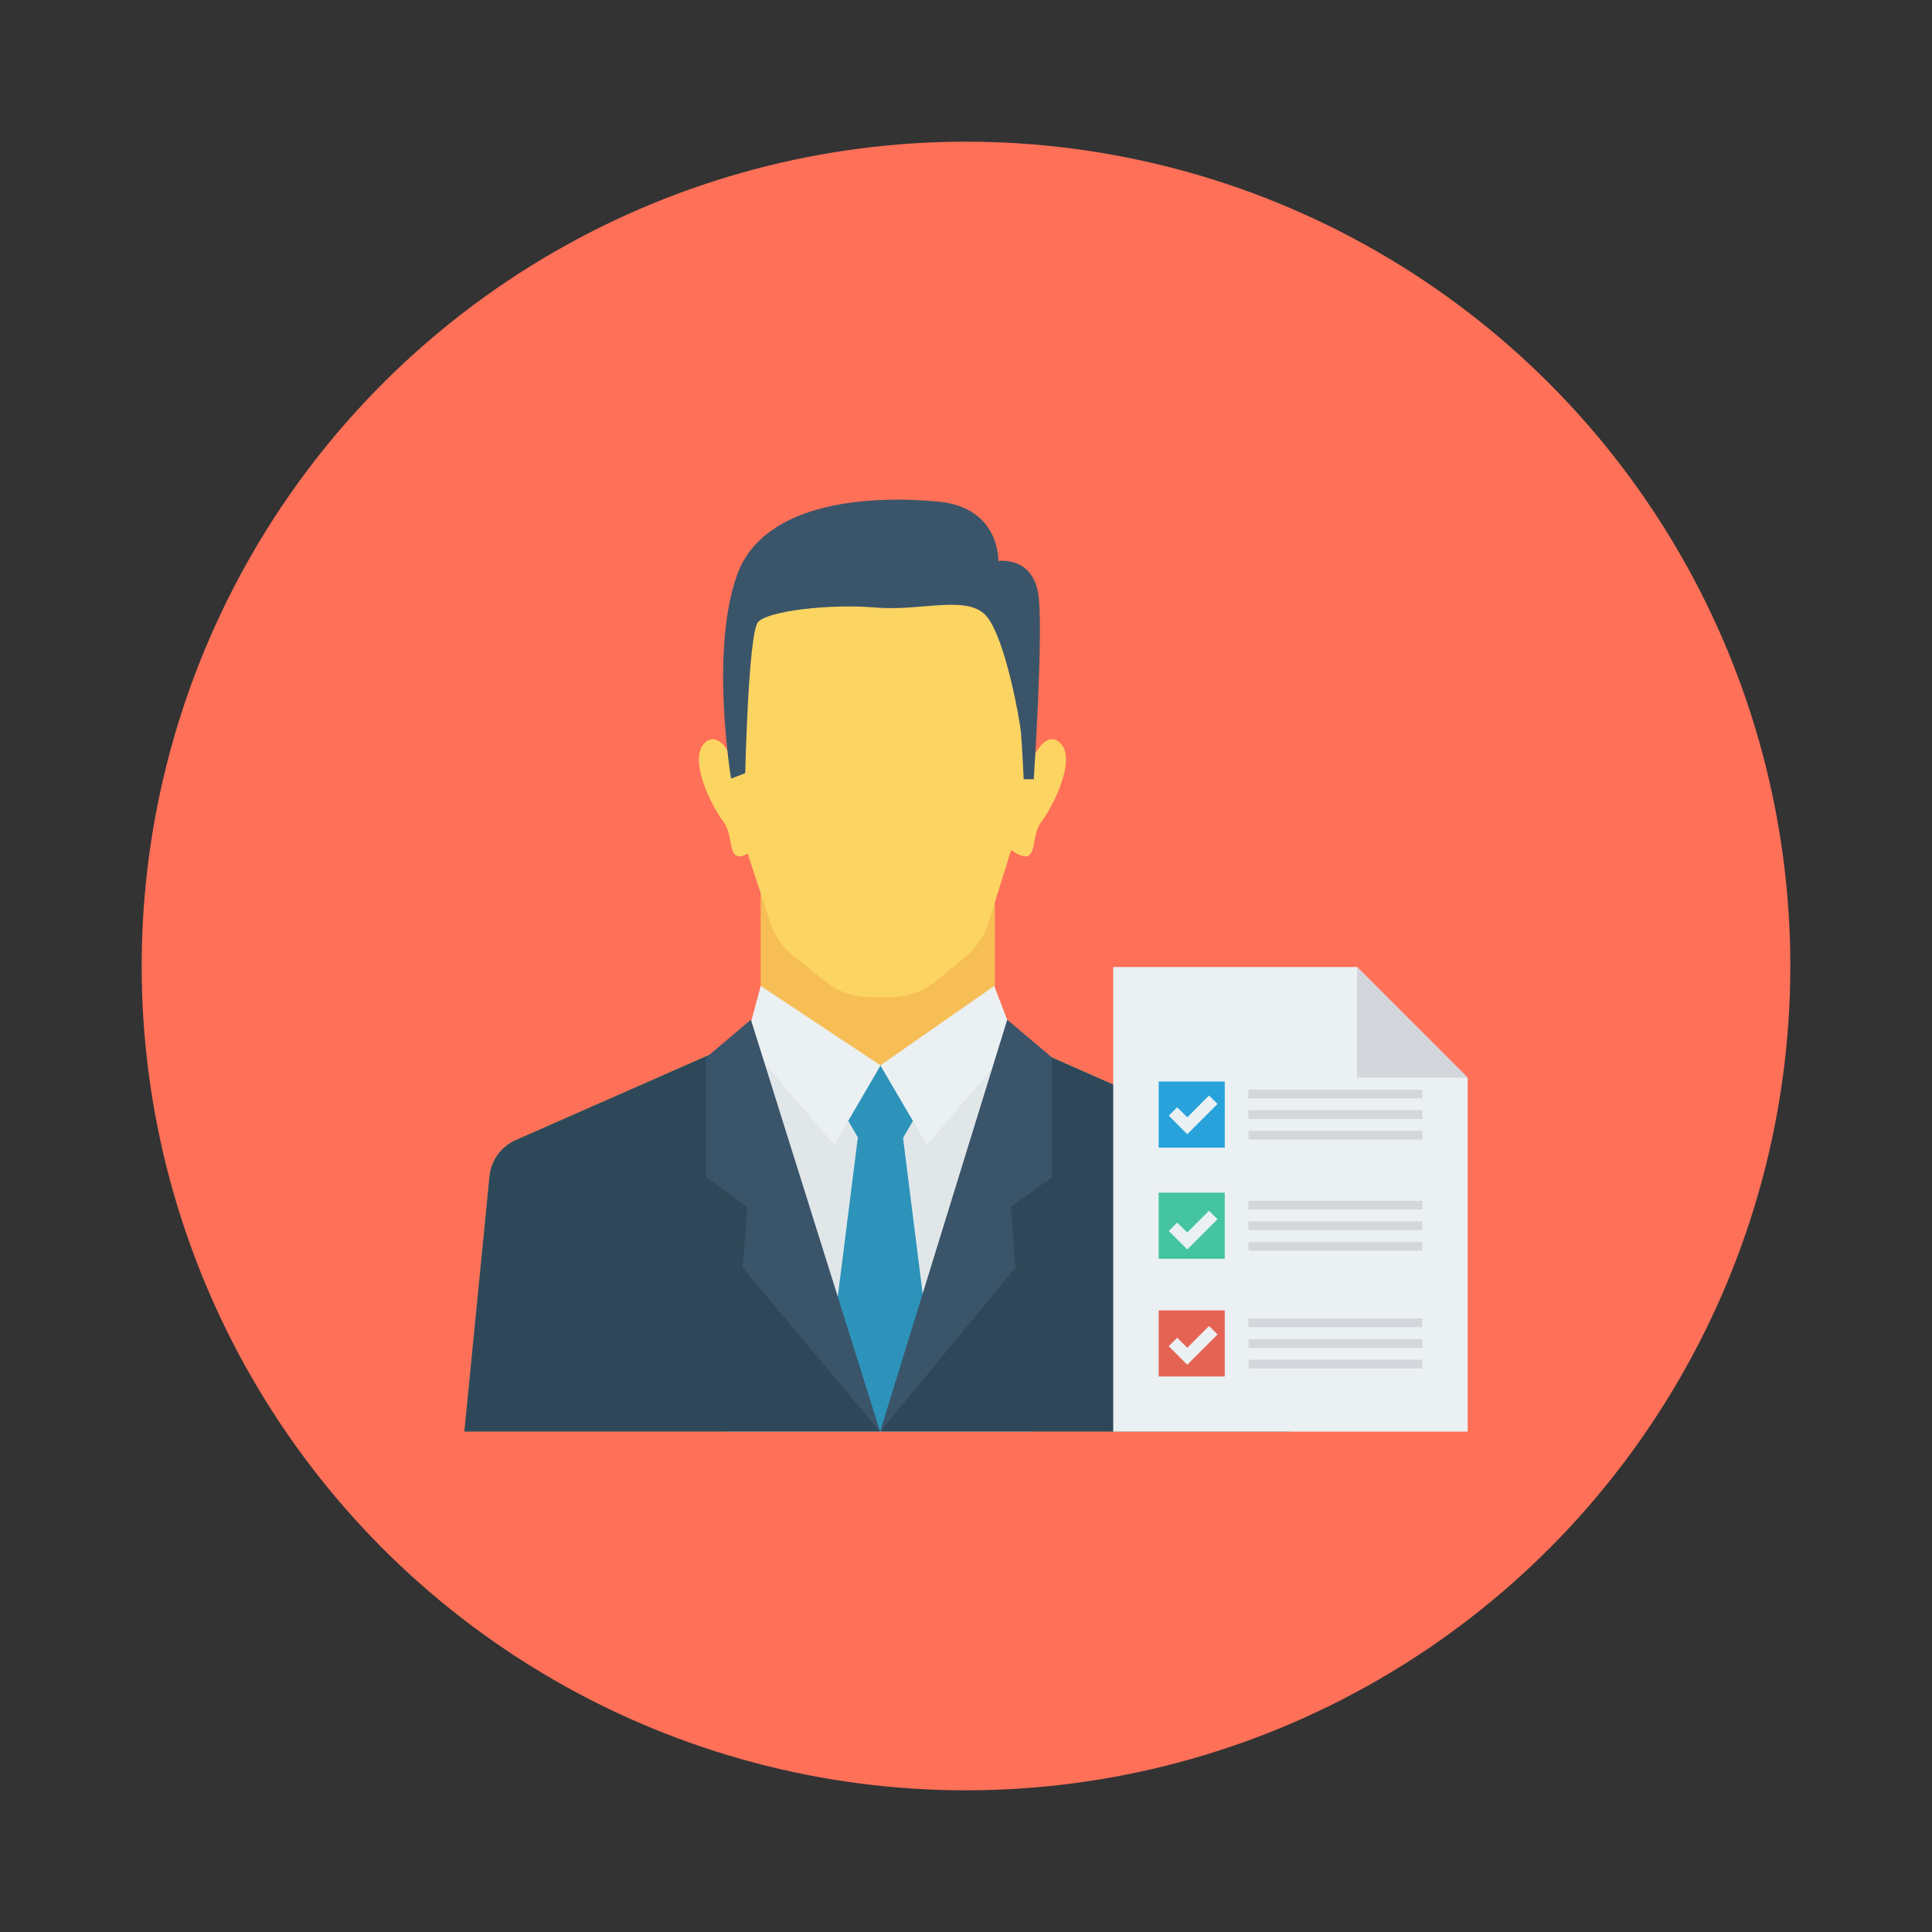 <svg id="Layer_1" height="512" viewBox="0 0 150 150" width="512" xmlns="http://www.w3.org/2000/svg" data-name="Layer 1"><rect x="0" y="0" width="150" height="150" fill="#333333" stroke="none"/><circle cx="75" cy="75" fill="#fe7058" r="64"/><path d="m96.24 88.54-19-8.42v-11.22l-9.07 4.48-9.11-4.48v11.22l-19.06 8.42a3.4 3.4 0 0 0 -2 2.78l-1.94 19.83h64.13l-1.94-19.83a3.4 3.4 0 0 0 -2.01-2.78z" fill="#f7be56"/><path d="m80.08 81.4-1.24-.55v-.01l-1.65-.72-8.83 2.59-9.3-2.59-1.09.48-1.66.73v29.82h23.77z" fill="#e1e6e9"/><path d="m100.19 111.15h-64.14l1.95-19.83a3.46 3.46 0 0 1 2-2.79l18-7.93-.49.57 10.85 30 10.3-30.71.21.4 17.4 7.68a3.43 3.43 0 0 1 2 2.79z" fill="#2f4859"/><path d="m78.84 46.46-4.84-2.3-5.78-.53h-.12l-5.78.53-4.82 2.3-1.1 14.8 3.42 10.4a5.42 5.42 0 0 0 1.8 2.57l2.49 2a5.45 5.45 0 0 0 3.38 1.18h1.71a5.47 5.47 0 0 0 3.46-1.24l2.34-1.92a5.53 5.53 0 0 0 1.74-2.59l3.24-10.4z" fill="#fcd462"/><path d="m79.49 60.5s1.27-4.07 2.73-2.9-.39 4.9-1.37 6.21-.06 3.74-2.38 2.17" fill="#fcd462"/><path d="m57.53 60.5s-1.27-4.07-2.73-2.9.39 4.9 1.37 6.21.06 3.74 2.38 2.17" fill="#fcd462"/><path d="m79.48 60.5h.78s.71-10.61.4-14-3.15-2.94-3.15-2.94.16-4.14-4.63-4.61-13.52-.23-15.65 5.68-.47 15.82-.47 15.82l1.1-.42s.24-10.89 1-11.74 5.54-1.43 9.14-1.12 7.26-1.09 8.68.78 2.51 8 2.59 8.95.21 3.6.21 3.6z" fill="#3a556a"/><path d="m70.04 82.69h-3.34l-1.67 2.89 1.67 2.9h3.34l1.67-2.9z" fill="#2d93ba"/><path d="m78.84 80.84v.01l-6.87 8.04-3.61-6.16-3.59 6.16-6.87-8.04.07-.25 1.09-4.05 9.3 6.16 8.83-6.16z" fill="#ebf0f3"/><path d="m72.34 106.03-4.01 5.12-3.96-5.12 2.29-18.18h3.39z" fill="#2d93ba"/><path d="m78.2 79.17-9.87 31.98 10.51-12.73-.37-4.69 3.2-2.34v-9.29z" fill="#3a556a"/><path d="m58.3 79.17 10.03 31.98-10.67-12.73.36-4.69-3.19-2.34v-9.29z" fill="#3a556a"/><path d="m105.36 75.08h-18.93v36.07h27.52v-27.48z" fill="#ebf0f3"/><path d="m89.96 83.97h5.13v5.13h-5.13z" fill="#27a2db"/><path d="m89.96 92.6h5.13v5.13h-5.13z" fill="#44c4a1"/><path d="m89.96 101.74h5.13v5.13h-5.13z" fill="#e56353"/><g fill="#d5d6db"><path d="m96.93 84.6h13.5v.68h-13.5z"/><path d="m96.93 86.2h13.5v.68h-13.5z"/><path d="m96.93 87.8h13.5v.68h-13.5z"/><path d="m96.93 93.23h13.5v.68h-13.5z"/><path d="m96.93 94.83h13.5v.68h-13.5z"/><path d="m96.93 96.43h13.5v.68h-13.5z"/><path d="m96.93 102.36h13.5v.68h-13.5z"/><path d="m96.93 103.97h13.5v.68h-13.5z"/><path d="m96.93 105.57h13.5v.68h-13.5z"/><path d="m105.36 83.67h8.59l-8.59-8.59z"/></g><path d="m92.18 88.06-1.44-1.44.66-.65.78.78 1.69-1.7.66.66z" fill="#ebf0f3"/><path d="m92.18 97.01-1.44-1.44.66-.65.78.77 1.69-1.69.66.66z" fill="#ebf0f3"/><path d="m92.18 105.96-1.44-1.44.66-.66.78.78 1.69-1.69.66.66z" fill="#ebf0f3"/></svg>
